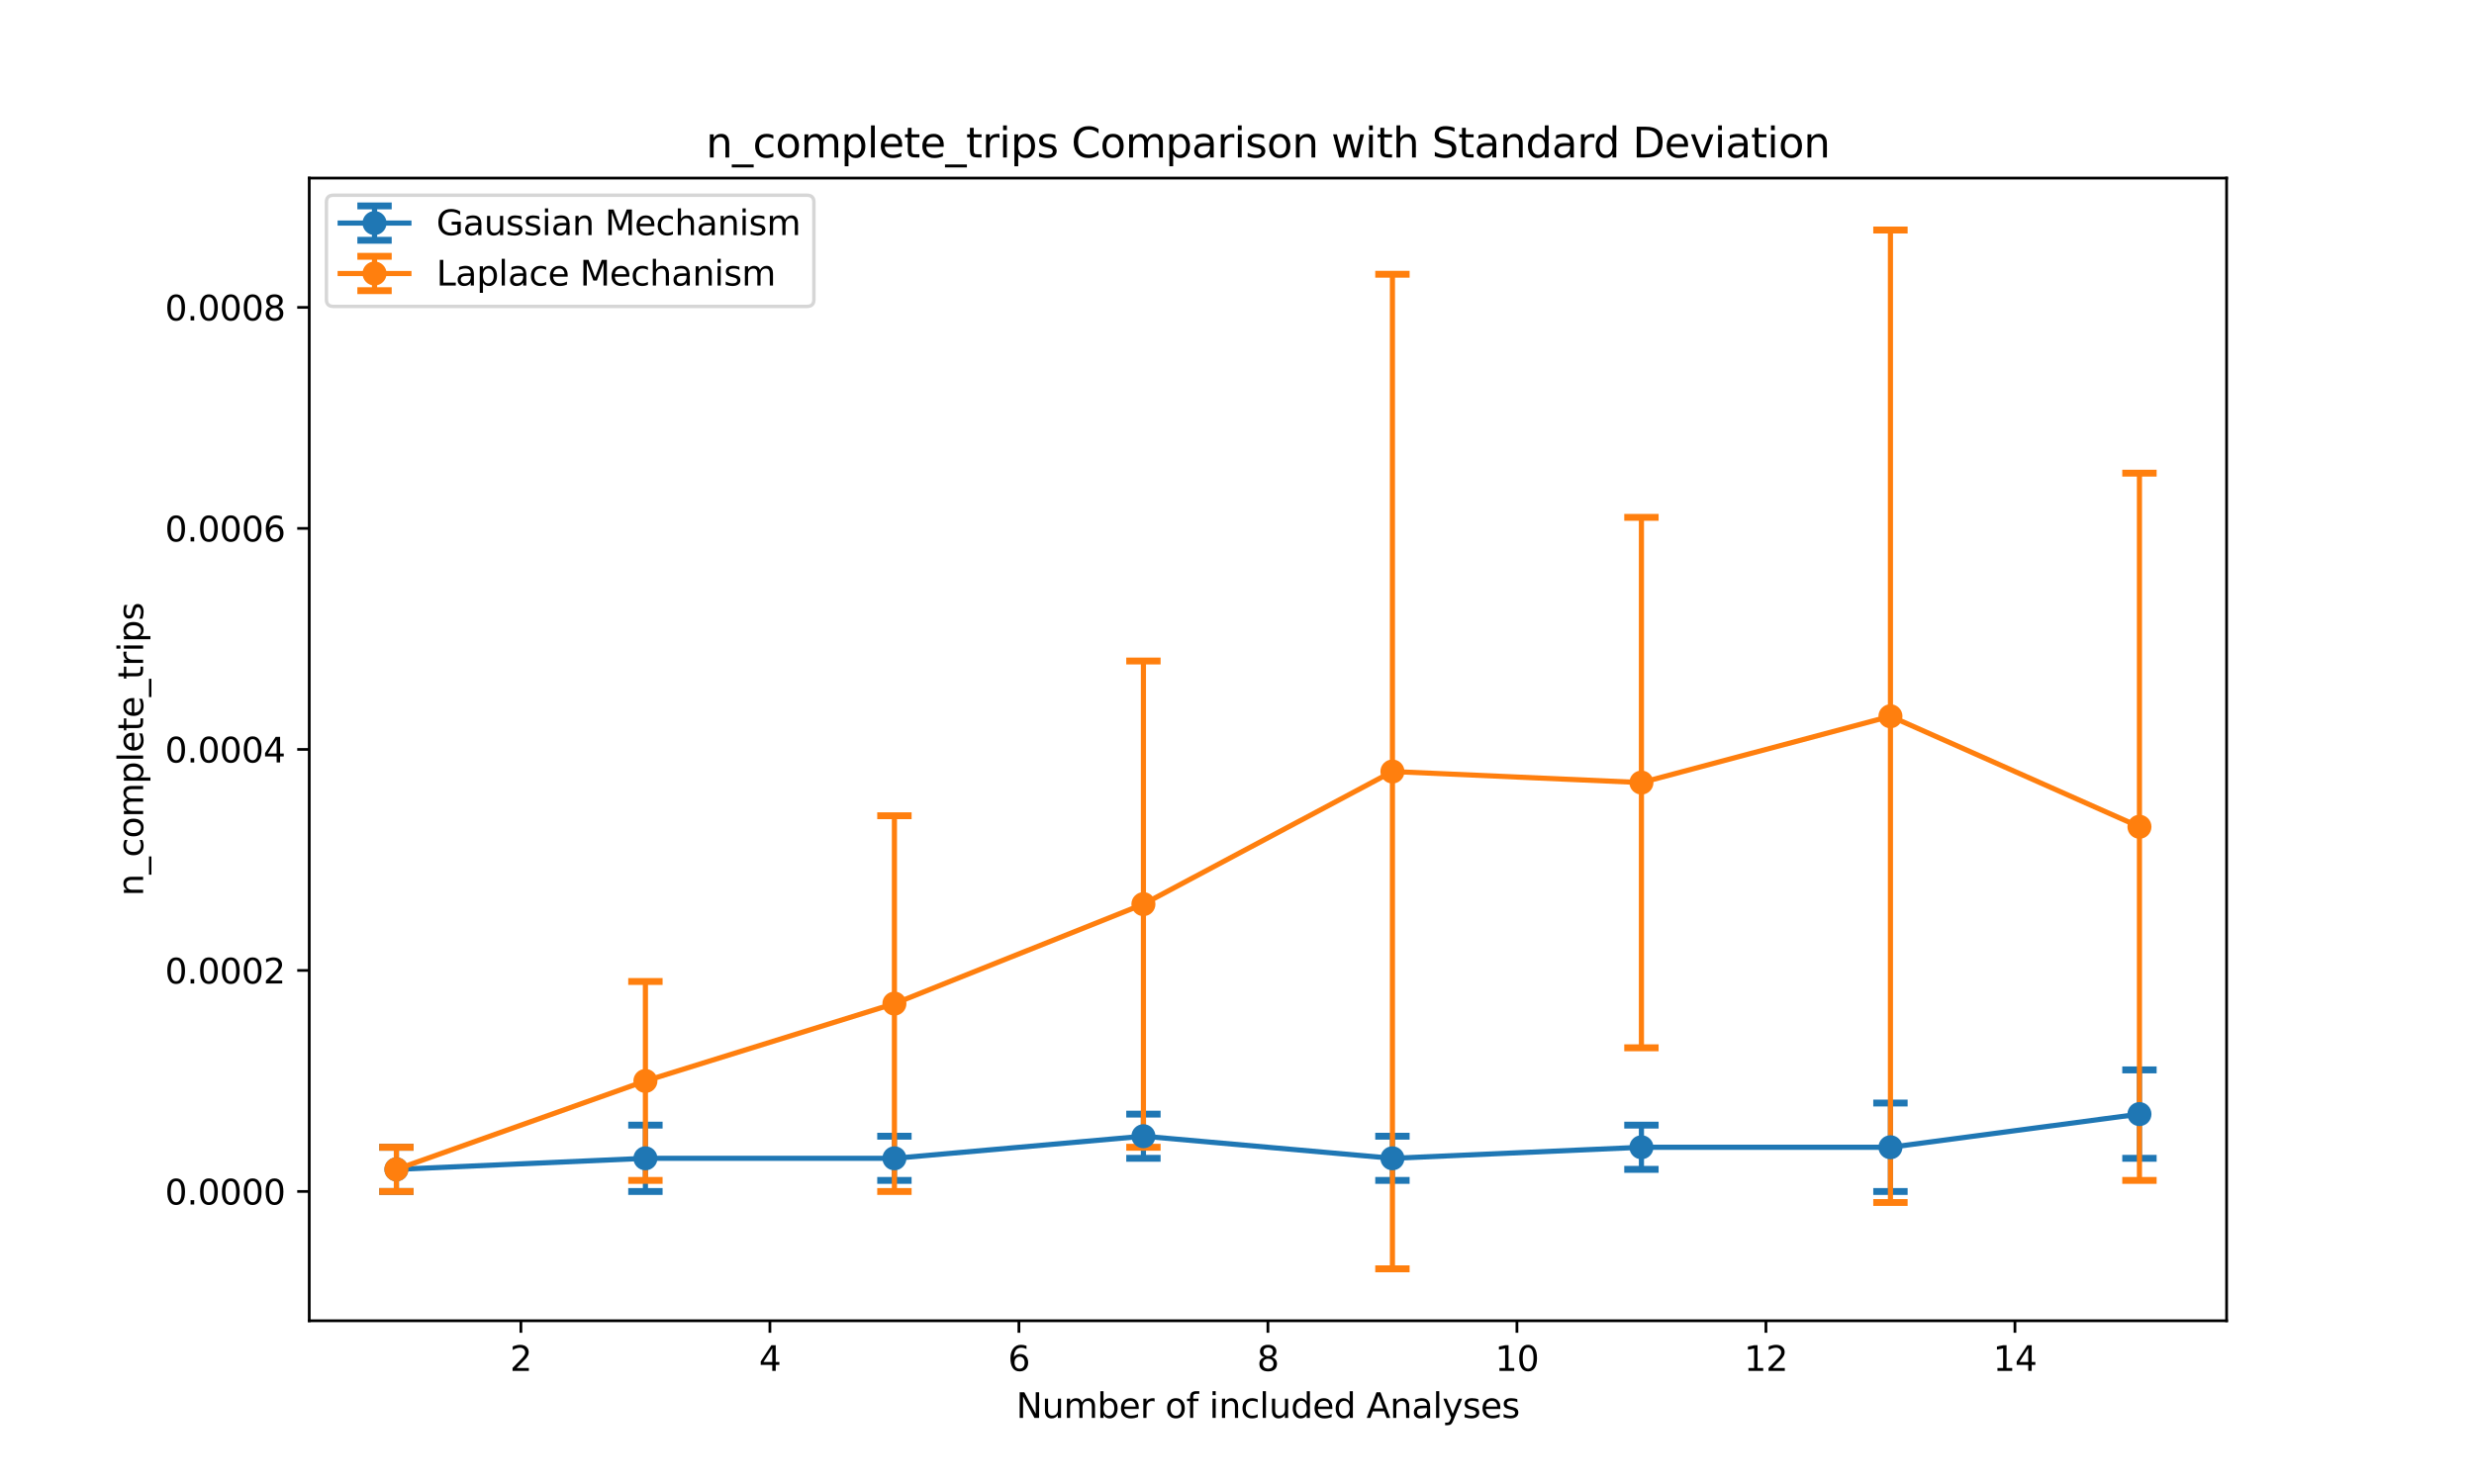 <?xml version="1.0" encoding="utf-8" standalone="no"?>
<!DOCTYPE svg PUBLIC "-//W3C//DTD SVG 1.1//EN"
  "http://www.w3.org/Graphics/SVG/1.1/DTD/svg11.dtd">
<svg xmlns:xlink="http://www.w3.org/1999/xlink" width="720pt" height="432pt" viewBox="0 0 720 432" xmlns="http://www.w3.org/2000/svg" version="1.1">
 <defs>
  <style type="text/css">*{stroke-linejoin: round; stroke-linecap: butt}</style>
 </defs>
 <g id="figure_1">
  <g id="patch_1">
   <path d="M 0 432 
L 720 432 
L 720 0 
L 0 0 
z
" style="fill: #ffffff"/>
  </g>
  <g id="axes_1">
   <g id="patch_2">
    <path d="M 90 384.48 
L 648 384.48 
L 648 51.84 
L 90 51.84 
z
" style="fill: #ffffff"/>
   </g>
   <g id="matplotlib.axis_1">
    <g id="xtick_1">
     <g id="line2d_1">
      <defs>
       <path id="ma7c9ac674e" d="M 0 0 
L 0 3.5 
" style="stroke: #000000; stroke-width: 0.8"/>
      </defs>
      <g>
       <use xlink:href="#ma7c9ac674e" x="151.597" y="384.48" style="stroke: #000000; stroke-width: 0.8"/>
      </g>
     </g>
     <g id="text_1">
      <!-- 2 -->
      <g transform="translate(148.416 399.078) scale(0.1 -0.1)">
       <defs>
        <path id="DejaVuSans-32" d="M 1228 531 
L 3431 531 
L 3431 0 
L 469 0 
L 469 531 
Q 828 903 1448 1529 
Q 2069 2156 2228 2338 
Q 2531 2678 2651 2914 
Q 2772 3150 2772 3378 
Q 2772 3750 2511 3984 
Q 2250 4219 1831 4219 
Q 1534 4219 1204 4116 
Q 875 4013 500 3803 
L 500 4441 
Q 881 4594 1212 4672 
Q 1544 4750 1819 4750 
Q 2544 4750 2975 4387 
Q 3406 4025 3406 3419 
Q 3406 3131 3298 2873 
Q 3191 2616 2906 2266 
Q 2828 2175 2409 1742 
Q 1991 1309 1228 531 
z
" transform="scale(0.016)"/>
       </defs>
       <use xlink:href="#DejaVuSans-32"/>
      </g>
     </g>
    </g>
    <g id="xtick_2">
     <g id="line2d_2">
      <g>
       <use xlink:href="#ma7c9ac674e" x="224.065" y="384.48" style="stroke: #000000; stroke-width: 0.8"/>
      </g>
     </g>
     <g id="text_2">
      <!-- 4 -->
      <g transform="translate(220.884 399.078) scale(0.1 -0.1)">
       <defs>
        <path id="DejaVuSans-34" d="M 2419 4116 
L 825 1625 
L 2419 1625 
L 2419 4116 
z
M 2253 4666 
L 3047 4666 
L 3047 1625 
L 3713 1625 
L 3713 1100 
L 3047 1100 
L 3047 0 
L 2419 0 
L 2419 1100 
L 313 1100 
L 313 1709 
L 2253 4666 
z
" transform="scale(0.016)"/>
       </defs>
       <use xlink:href="#DejaVuSans-34"/>
      </g>
     </g>
    </g>
    <g id="xtick_3">
     <g id="line2d_3">
      <g>
       <use xlink:href="#ma7c9ac674e" x="296.532" y="384.48" style="stroke: #000000; stroke-width: 0.8"/>
      </g>
     </g>
     <g id="text_3">
      <!-- 6 -->
      <g transform="translate(293.351 399.078) scale(0.1 -0.1)">
       <defs>
        <path id="DejaVuSans-36" d="M 2113 2584 
Q 1688 2584 1439 2293 
Q 1191 2003 1191 1497 
Q 1191 994 1439 701 
Q 1688 409 2113 409 
Q 2538 409 2786 701 
Q 3034 994 3034 1497 
Q 3034 2003 2786 2293 
Q 2538 2584 2113 2584 
z
M 3366 4563 
L 3366 3988 
Q 3128 4100 2886 4159 
Q 2644 4219 2406 4219 
Q 1781 4219 1451 3797 
Q 1122 3375 1075 2522 
Q 1259 2794 1537 2939 
Q 1816 3084 2150 3084 
Q 2853 3084 3261 2657 
Q 3669 2231 3669 1497 
Q 3669 778 3244 343 
Q 2819 -91 2113 -91 
Q 1303 -91 875 529 
Q 447 1150 447 2328 
Q 447 3434 972 4092 
Q 1497 4750 2381 4750 
Q 2619 4750 2861 4703 
Q 3103 4656 3366 4563 
z
" transform="scale(0.016)"/>
       </defs>
       <use xlink:href="#DejaVuSans-36"/>
      </g>
     </g>
    </g>
    <g id="xtick_4">
     <g id="line2d_4">
      <g>
       <use xlink:href="#ma7c9ac674e" x="369" y="384.48" style="stroke: #000000; stroke-width: 0.8"/>
      </g>
     </g>
     <g id="text_4">
      <!-- 8 -->
      <g transform="translate(365.819 399.078) scale(0.1 -0.1)">
       <defs>
        <path id="DejaVuSans-38" d="M 2034 2216 
Q 1584 2216 1326 1975 
Q 1069 1734 1069 1313 
Q 1069 891 1326 650 
Q 1584 409 2034 409 
Q 2484 409 2743 651 
Q 3003 894 3003 1313 
Q 3003 1734 2745 1975 
Q 2488 2216 2034 2216 
z
M 1403 2484 
Q 997 2584 770 2862 
Q 544 3141 544 3541 
Q 544 4100 942 4425 
Q 1341 4750 2034 4750 
Q 2731 4750 3128 4425 
Q 3525 4100 3525 3541 
Q 3525 3141 3298 2862 
Q 3072 2584 2669 2484 
Q 3125 2378 3379 2068 
Q 3634 1759 3634 1313 
Q 3634 634 3220 271 
Q 2806 -91 2034 -91 
Q 1263 -91 848 271 
Q 434 634 434 1313 
Q 434 1759 690 2068 
Q 947 2378 1403 2484 
z
M 1172 3481 
Q 1172 3119 1398 2916 
Q 1625 2713 2034 2713 
Q 2441 2713 2670 2916 
Q 2900 3119 2900 3481 
Q 2900 3844 2670 4047 
Q 2441 4250 2034 4250 
Q 1625 4250 1398 4047 
Q 1172 3844 1172 3481 
z
" transform="scale(0.016)"/>
       </defs>
       <use xlink:href="#DejaVuSans-38"/>
      </g>
     </g>
    </g>
    <g id="xtick_5">
     <g id="line2d_5">
      <g>
       <use xlink:href="#ma7c9ac674e" x="441.468" y="384.48" style="stroke: #000000; stroke-width: 0.8"/>
      </g>
     </g>
     <g id="text_5">
      <!-- 10 -->
      <g transform="translate(435.105 399.078) scale(0.1 -0.1)">
       <defs>
        <path id="DejaVuSans-31" d="M 794 531 
L 1825 531 
L 1825 4091 
L 703 3866 
L 703 4441 
L 1819 4666 
L 2450 4666 
L 2450 531 
L 3481 531 
L 3481 0 
L 794 0 
L 794 531 
z
" transform="scale(0.016)"/>
        <path id="DejaVuSans-30" d="M 2034 4250 
Q 1547 4250 1301 3770 
Q 1056 3291 1056 2328 
Q 1056 1369 1301 889 
Q 1547 409 2034 409 
Q 2525 409 2770 889 
Q 3016 1369 3016 2328 
Q 3016 3291 2770 3770 
Q 2525 4250 2034 4250 
z
M 2034 4750 
Q 2819 4750 3233 4129 
Q 3647 3509 3647 2328 
Q 3647 1150 3233 529 
Q 2819 -91 2034 -91 
Q 1250 -91 836 529 
Q 422 1150 422 2328 
Q 422 3509 836 4129 
Q 1250 4750 2034 4750 
z
" transform="scale(0.016)"/>
       </defs>
       <use xlink:href="#DejaVuSans-31"/>
       <use xlink:href="#DejaVuSans-30" x="63.623"/>
      </g>
     </g>
    </g>
    <g id="xtick_6">
     <g id="line2d_6">
      <g>
       <use xlink:href="#ma7c9ac674e" x="513.935" y="384.48" style="stroke: #000000; stroke-width: 0.8"/>
      </g>
     </g>
     <g id="text_6">
      <!-- 12 -->
      <g transform="translate(507.573 399.078) scale(0.1 -0.1)">
       <use xlink:href="#DejaVuSans-31"/>
       <use xlink:href="#DejaVuSans-32" x="63.623"/>
      </g>
     </g>
    </g>
    <g id="xtick_7">
     <g id="line2d_7">
      <g>
       <use xlink:href="#ma7c9ac674e" x="586.403" y="384.48" style="stroke: #000000; stroke-width: 0.8"/>
      </g>
     </g>
     <g id="text_7">
      <!-- 14 -->
      <g transform="translate(580.04 399.078) scale(0.1 -0.1)">
       <use xlink:href="#DejaVuSans-31"/>
       <use xlink:href="#DejaVuSans-34" x="63.623"/>
      </g>
     </g>
    </g>
    <g id="text_8">
     <!-- Number of included Analyses -->
     <g transform="translate(295.75 412.757) scale(0.1 -0.1)">
      <defs>
       <path id="DejaVuSans-4e" d="M 628 4666 
L 1478 4666 
L 3547 763 
L 3547 4666 
L 4159 4666 
L 4159 0 
L 3309 0 
L 1241 3903 
L 1241 0 
L 628 0 
L 628 4666 
z
" transform="scale(0.016)"/>
       <path id="DejaVuSans-75" d="M 544 1381 
L 544 3500 
L 1119 3500 
L 1119 1403 
Q 1119 906 1312 657 
Q 1506 409 1894 409 
Q 2359 409 2629 706 
Q 2900 1003 2900 1516 
L 2900 3500 
L 3475 3500 
L 3475 0 
L 2900 0 
L 2900 538 
Q 2691 219 2414 64 
Q 2138 -91 1772 -91 
Q 1169 -91 856 284 
Q 544 659 544 1381 
z
M 1991 3584 
L 1991 3584 
z
" transform="scale(0.016)"/>
       <path id="DejaVuSans-6d" d="M 3328 2828 
Q 3544 3216 3844 3400 
Q 4144 3584 4550 3584 
Q 5097 3584 5394 3201 
Q 5691 2819 5691 2113 
L 5691 0 
L 5113 0 
L 5113 2094 
Q 5113 2597 4934 2840 
Q 4756 3084 4391 3084 
Q 3944 3084 3684 2787 
Q 3425 2491 3425 1978 
L 3425 0 
L 2847 0 
L 2847 2094 
Q 2847 2600 2669 2842 
Q 2491 3084 2119 3084 
Q 1678 3084 1418 2786 
Q 1159 2488 1159 1978 
L 1159 0 
L 581 0 
L 581 3500 
L 1159 3500 
L 1159 2956 
Q 1356 3278 1631 3431 
Q 1906 3584 2284 3584 
Q 2666 3584 2933 3390 
Q 3200 3197 3328 2828 
z
" transform="scale(0.016)"/>
       <path id="DejaVuSans-62" d="M 3116 1747 
Q 3116 2381 2855 2742 
Q 2594 3103 2138 3103 
Q 1681 3103 1420 2742 
Q 1159 2381 1159 1747 
Q 1159 1113 1420 752 
Q 1681 391 2138 391 
Q 2594 391 2855 752 
Q 3116 1113 3116 1747 
z
M 1159 2969 
Q 1341 3281 1617 3432 
Q 1894 3584 2278 3584 
Q 2916 3584 3314 3078 
Q 3713 2572 3713 1747 
Q 3713 922 3314 415 
Q 2916 -91 2278 -91 
Q 1894 -91 1617 61 
Q 1341 213 1159 525 
L 1159 0 
L 581 0 
L 581 4863 
L 1159 4863 
L 1159 2969 
z
" transform="scale(0.016)"/>
       <path id="DejaVuSans-65" d="M 3597 1894 
L 3597 1613 
L 953 1613 
Q 991 1019 1311 708 
Q 1631 397 2203 397 
Q 2534 397 2845 478 
Q 3156 559 3463 722 
L 3463 178 
Q 3153 47 2828 -22 
Q 2503 -91 2169 -91 
Q 1331 -91 842 396 
Q 353 884 353 1716 
Q 353 2575 817 3079 
Q 1281 3584 2069 3584 
Q 2775 3584 3186 3129 
Q 3597 2675 3597 1894 
z
M 3022 2063 
Q 3016 2534 2758 2815 
Q 2500 3097 2075 3097 
Q 1594 3097 1305 2825 
Q 1016 2553 972 2059 
L 3022 2063 
z
" transform="scale(0.016)"/>
       <path id="DejaVuSans-72" d="M 2631 2963 
Q 2534 3019 2420 3045 
Q 2306 3072 2169 3072 
Q 1681 3072 1420 2755 
Q 1159 2438 1159 1844 
L 1159 0 
L 581 0 
L 581 3500 
L 1159 3500 
L 1159 2956 
Q 1341 3275 1631 3429 
Q 1922 3584 2338 3584 
Q 2397 3584 2469 3576 
Q 2541 3569 2628 3553 
L 2631 2963 
z
" transform="scale(0.016)"/>
       <path id="DejaVuSans-20" transform="scale(0.016)"/>
       <path id="DejaVuSans-6f" d="M 1959 3097 
Q 1497 3097 1228 2736 
Q 959 2375 959 1747 
Q 959 1119 1226 758 
Q 1494 397 1959 397 
Q 2419 397 2687 759 
Q 2956 1122 2956 1747 
Q 2956 2369 2687 2733 
Q 2419 3097 1959 3097 
z
M 1959 3584 
Q 2709 3584 3137 3096 
Q 3566 2609 3566 1747 
Q 3566 888 3137 398 
Q 2709 -91 1959 -91 
Q 1206 -91 779 398 
Q 353 888 353 1747 
Q 353 2609 779 3096 
Q 1206 3584 1959 3584 
z
" transform="scale(0.016)"/>
       <path id="DejaVuSans-66" d="M 2375 4863 
L 2375 4384 
L 1825 4384 
Q 1516 4384 1395 4259 
Q 1275 4134 1275 3809 
L 1275 3500 
L 2222 3500 
L 2222 3053 
L 1275 3053 
L 1275 0 
L 697 0 
L 697 3053 
L 147 3053 
L 147 3500 
L 697 3500 
L 697 3744 
Q 697 4328 969 4595 
Q 1241 4863 1831 4863 
L 2375 4863 
z
" transform="scale(0.016)"/>
       <path id="DejaVuSans-69" d="M 603 3500 
L 1178 3500 
L 1178 0 
L 603 0 
L 603 3500 
z
M 603 4863 
L 1178 4863 
L 1178 4134 
L 603 4134 
L 603 4863 
z
" transform="scale(0.016)"/>
       <path id="DejaVuSans-6e" d="M 3513 2113 
L 3513 0 
L 2938 0 
L 2938 2094 
Q 2938 2591 2744 2837 
Q 2550 3084 2163 3084 
Q 1697 3084 1428 2787 
Q 1159 2491 1159 1978 
L 1159 0 
L 581 0 
L 581 3500 
L 1159 3500 
L 1159 2956 
Q 1366 3272 1645 3428 
Q 1925 3584 2291 3584 
Q 2894 3584 3203 3211 
Q 3513 2838 3513 2113 
z
" transform="scale(0.016)"/>
       <path id="DejaVuSans-63" d="M 3122 3366 
L 3122 2828 
Q 2878 2963 2633 3030 
Q 2388 3097 2138 3097 
Q 1578 3097 1268 2742 
Q 959 2388 959 1747 
Q 959 1106 1268 751 
Q 1578 397 2138 397 
Q 2388 397 2633 464 
Q 2878 531 3122 666 
L 3122 134 
Q 2881 22 2623 -34 
Q 2366 -91 2075 -91 
Q 1284 -91 818 406 
Q 353 903 353 1747 
Q 353 2603 823 3093 
Q 1294 3584 2113 3584 
Q 2378 3584 2631 3529 
Q 2884 3475 3122 3366 
z
" transform="scale(0.016)"/>
       <path id="DejaVuSans-6c" d="M 603 4863 
L 1178 4863 
L 1178 0 
L 603 0 
L 603 4863 
z
" transform="scale(0.016)"/>
       <path id="DejaVuSans-64" d="M 2906 2969 
L 2906 4863 
L 3481 4863 
L 3481 0 
L 2906 0 
L 2906 525 
Q 2725 213 2448 61 
Q 2172 -91 1784 -91 
Q 1150 -91 751 415 
Q 353 922 353 1747 
Q 353 2572 751 3078 
Q 1150 3584 1784 3584 
Q 2172 3584 2448 3432 
Q 2725 3281 2906 2969 
z
M 947 1747 
Q 947 1113 1208 752 
Q 1469 391 1925 391 
Q 2381 391 2643 752 
Q 2906 1113 2906 1747 
Q 2906 2381 2643 2742 
Q 2381 3103 1925 3103 
Q 1469 3103 1208 2742 
Q 947 2381 947 1747 
z
" transform="scale(0.016)"/>
       <path id="DejaVuSans-41" d="M 2188 4044 
L 1331 1722 
L 3047 1722 
L 2188 4044 
z
M 1831 4666 
L 2547 4666 
L 4325 0 
L 3669 0 
L 3244 1197 
L 1141 1197 
L 716 0 
L 50 0 
L 1831 4666 
z
" transform="scale(0.016)"/>
       <path id="DejaVuSans-61" d="M 2194 1759 
Q 1497 1759 1228 1600 
Q 959 1441 959 1056 
Q 959 750 1161 570 
Q 1363 391 1709 391 
Q 2188 391 2477 730 
Q 2766 1069 2766 1631 
L 2766 1759 
L 2194 1759 
z
M 3341 1997 
L 3341 0 
L 2766 0 
L 2766 531 
Q 2569 213 2275 61 
Q 1981 -91 1556 -91 
Q 1019 -91 701 211 
Q 384 513 384 1019 
Q 384 1609 779 1909 
Q 1175 2209 1959 2209 
L 2766 2209 
L 2766 2266 
Q 2766 2663 2505 2880 
Q 2244 3097 1772 3097 
Q 1472 3097 1187 3025 
Q 903 2953 641 2809 
L 641 3341 
Q 956 3463 1253 3523 
Q 1550 3584 1831 3584 
Q 2591 3584 2966 3190 
Q 3341 2797 3341 1997 
z
" transform="scale(0.016)"/>
       <path id="DejaVuSans-79" d="M 2059 -325 
Q 1816 -950 1584 -1140 
Q 1353 -1331 966 -1331 
L 506 -1331 
L 506 -850 
L 844 -850 
Q 1081 -850 1212 -737 
Q 1344 -625 1503 -206 
L 1606 56 
L 191 3500 
L 800 3500 
L 1894 763 
L 2988 3500 
L 3597 3500 
L 2059 -325 
z
" transform="scale(0.016)"/>
       <path id="DejaVuSans-73" d="M 2834 3397 
L 2834 2853 
Q 2591 2978 2328 3040 
Q 2066 3103 1784 3103 
Q 1356 3103 1142 2972 
Q 928 2841 928 2578 
Q 928 2378 1081 2264 
Q 1234 2150 1697 2047 
L 1894 2003 
Q 2506 1872 2764 1633 
Q 3022 1394 3022 966 
Q 3022 478 2636 193 
Q 2250 -91 1575 -91 
Q 1294 -91 989 -36 
Q 684 19 347 128 
L 347 722 
Q 666 556 975 473 
Q 1284 391 1588 391 
Q 1994 391 2212 530 
Q 2431 669 2431 922 
Q 2431 1156 2273 1281 
Q 2116 1406 1581 1522 
L 1381 1569 
Q 847 1681 609 1914 
Q 372 2147 372 2553 
Q 372 3047 722 3315 
Q 1072 3584 1716 3584 
Q 2034 3584 2315 3537 
Q 2597 3491 2834 3397 
z
" transform="scale(0.016)"/>
      </defs>
      <use xlink:href="#DejaVuSans-4e"/>
      <use xlink:href="#DejaVuSans-75" x="74.805"/>
      <use xlink:href="#DejaVuSans-6d" x="138.184"/>
      <use xlink:href="#DejaVuSans-62" x="235.596"/>
      <use xlink:href="#DejaVuSans-65" x="299.072"/>
      <use xlink:href="#DejaVuSans-72" x="360.596"/>
      <use xlink:href="#DejaVuSans-20" x="401.709"/>
      <use xlink:href="#DejaVuSans-6f" x="433.496"/>
      <use xlink:href="#DejaVuSans-66" x="494.678"/>
      <use xlink:href="#DejaVuSans-20" x="529.883"/>
      <use xlink:href="#DejaVuSans-69" x="561.67"/>
      <use xlink:href="#DejaVuSans-6e" x="589.453"/>
      <use xlink:href="#DejaVuSans-63" x="652.832"/>
      <use xlink:href="#DejaVuSans-6c" x="707.812"/>
      <use xlink:href="#DejaVuSans-75" x="735.596"/>
      <use xlink:href="#DejaVuSans-64" x="798.975"/>
      <use xlink:href="#DejaVuSans-65" x="862.451"/>
      <use xlink:href="#DejaVuSans-64" x="923.975"/>
      <use xlink:href="#DejaVuSans-20" x="987.451"/>
      <use xlink:href="#DejaVuSans-41" x="1019.238"/>
      <use xlink:href="#DejaVuSans-6e" x="1087.646"/>
      <use xlink:href="#DejaVuSans-61" x="1151.025"/>
      <use xlink:href="#DejaVuSans-6c" x="1212.305"/>
      <use xlink:href="#DejaVuSans-79" x="1240.088"/>
      <use xlink:href="#DejaVuSans-73" x="1299.268"/>
      <use xlink:href="#DejaVuSans-65" x="1351.367"/>
      <use xlink:href="#DejaVuSans-73" x="1412.891"/>
     </g>
    </g>
   </g>
   <g id="matplotlib.axis_2">
    <g id="ytick_1">
     <g id="line2d_8">
      <defs>
       <path id="mb06630b41c" d="M 0 0 
L -3.5 0 
" style="stroke: #000000; stroke-width: 0.8"/>
      </defs>
      <g>
       <use xlink:href="#mb06630b41c" x="90" y="346.841" style="stroke: #000000; stroke-width: 0.8"/>
      </g>
     </g>
     <g id="text_9">
      <!-- 0.0000 -->
      <g transform="translate(48.009 350.64) scale(0.1 -0.1)">
       <defs>
        <path id="DejaVuSans-2e" d="M 684 794 
L 1344 794 
L 1344 0 
L 684 0 
L 684 794 
z
" transform="scale(0.016)"/>
       </defs>
       <use xlink:href="#DejaVuSans-30"/>
       <use xlink:href="#DejaVuSans-2e" x="63.623"/>
       <use xlink:href="#DejaVuSans-30" x="95.41"/>
       <use xlink:href="#DejaVuSans-30" x="159.033"/>
       <use xlink:href="#DejaVuSans-30" x="222.656"/>
       <use xlink:href="#DejaVuSans-30" x="286.279"/>
      </g>
     </g>
    </g>
    <g id="ytick_2">
     <g id="line2d_9">
      <g>
       <use xlink:href="#mb06630b41c" x="90" y="282.5" style="stroke: #000000; stroke-width: 0.8"/>
      </g>
     </g>
     <g id="text_10">
      <!-- 0.0002 -->
      <g transform="translate(48.009 286.3) scale(0.1 -0.1)">
       <use xlink:href="#DejaVuSans-30"/>
       <use xlink:href="#DejaVuSans-2e" x="63.623"/>
       <use xlink:href="#DejaVuSans-30" x="95.41"/>
       <use xlink:href="#DejaVuSans-30" x="159.033"/>
       <use xlink:href="#DejaVuSans-30" x="222.656"/>
       <use xlink:href="#DejaVuSans-32" x="286.279"/>
      </g>
     </g>
    </g>
    <g id="ytick_3">
     <g id="line2d_10">
      <g>
       <use xlink:href="#mb06630b41c" x="90" y="218.16" style="stroke: #000000; stroke-width: 0.8"/>
      </g>
     </g>
     <g id="text_11">
      <!-- 0.0004 -->
      <g transform="translate(48.009 221.959) scale(0.1 -0.1)">
       <use xlink:href="#DejaVuSans-30"/>
       <use xlink:href="#DejaVuSans-2e" x="63.623"/>
       <use xlink:href="#DejaVuSans-30" x="95.41"/>
       <use xlink:href="#DejaVuSans-30" x="159.033"/>
       <use xlink:href="#DejaVuSans-30" x="222.656"/>
       <use xlink:href="#DejaVuSans-34" x="286.279"/>
      </g>
     </g>
    </g>
    <g id="ytick_4">
     <g id="line2d_11">
      <g>
       <use xlink:href="#mb06630b41c" x="90" y="153.82" style="stroke: #000000; stroke-width: 0.8"/>
      </g>
     </g>
     <g id="text_12">
      <!-- 0.0006 -->
      <g transform="translate(48.009 157.619) scale(0.1 -0.1)">
       <use xlink:href="#DejaVuSans-30"/>
       <use xlink:href="#DejaVuSans-2e" x="63.623"/>
       <use xlink:href="#DejaVuSans-30" x="95.41"/>
       <use xlink:href="#DejaVuSans-30" x="159.033"/>
       <use xlink:href="#DejaVuSans-30" x="222.656"/>
       <use xlink:href="#DejaVuSans-36" x="286.279"/>
      </g>
     </g>
    </g>
    <g id="ytick_5">
     <g id="line2d_12">
      <g>
       <use xlink:href="#mb06630b41c" x="90" y="89.479" style="stroke: #000000; stroke-width: 0.8"/>
      </g>
     </g>
     <g id="text_13">
      <!-- 0.0008 -->
      <g transform="translate(48.009 93.278) scale(0.1 -0.1)">
       <use xlink:href="#DejaVuSans-30"/>
       <use xlink:href="#DejaVuSans-2e" x="63.623"/>
       <use xlink:href="#DejaVuSans-30" x="95.41"/>
       <use xlink:href="#DejaVuSans-30" x="159.033"/>
       <use xlink:href="#DejaVuSans-30" x="222.656"/>
       <use xlink:href="#DejaVuSans-38" x="286.279"/>
      </g>
     </g>
    </g>
    <g id="text_14">
     <!-- n_complete_trips -->
     <g transform="translate(41.652 260.868) rotate(-90) scale(0.1 -0.1)">
      <defs>
       <path id="DejaVuSans-5f" d="M 3263 -1063 
L 3263 -1509 
L -63 -1509 
L -63 -1063 
L 3263 -1063 
z
" transform="scale(0.016)"/>
       <path id="DejaVuSans-70" d="M 1159 525 
L 1159 -1331 
L 581 -1331 
L 581 3500 
L 1159 3500 
L 1159 2969 
Q 1341 3281 1617 3432 
Q 1894 3584 2278 3584 
Q 2916 3584 3314 3078 
Q 3713 2572 3713 1747 
Q 3713 922 3314 415 
Q 2916 -91 2278 -91 
Q 1894 -91 1617 61 
Q 1341 213 1159 525 
z
M 3116 1747 
Q 3116 2381 2855 2742 
Q 2594 3103 2138 3103 
Q 1681 3103 1420 2742 
Q 1159 2381 1159 1747 
Q 1159 1113 1420 752 
Q 1681 391 2138 391 
Q 2594 391 2855 752 
Q 3116 1113 3116 1747 
z
" transform="scale(0.016)"/>
       <path id="DejaVuSans-74" d="M 1172 4494 
L 1172 3500 
L 2356 3500 
L 2356 3053 
L 1172 3053 
L 1172 1153 
Q 1172 725 1289 603 
Q 1406 481 1766 481 
L 2356 481 
L 2356 0 
L 1766 0 
Q 1100 0 847 248 
Q 594 497 594 1153 
L 594 3053 
L 172 3053 
L 172 3500 
L 594 3500 
L 594 4494 
L 1172 4494 
z
" transform="scale(0.016)"/>
      </defs>
      <use xlink:href="#DejaVuSans-6e"/>
      <use xlink:href="#DejaVuSans-5f" x="63.379"/>
      <use xlink:href="#DejaVuSans-63" x="113.379"/>
      <use xlink:href="#DejaVuSans-6f" x="168.359"/>
      <use xlink:href="#DejaVuSans-6d" x="229.541"/>
      <use xlink:href="#DejaVuSans-70" x="326.953"/>
      <use xlink:href="#DejaVuSans-6c" x="390.43"/>
      <use xlink:href="#DejaVuSans-65" x="418.213"/>
      <use xlink:href="#DejaVuSans-74" x="479.736"/>
      <use xlink:href="#DejaVuSans-65" x="518.945"/>
      <use xlink:href="#DejaVuSans-5f" x="580.469"/>
      <use xlink:href="#DejaVuSans-74" x="630.469"/>
      <use xlink:href="#DejaVuSans-72" x="669.678"/>
      <use xlink:href="#DejaVuSans-69" x="710.791"/>
      <use xlink:href="#DejaVuSans-70" x="738.574"/>
      <use xlink:href="#DejaVuSans-73" x="802.051"/>
     </g>
    </g>
   </g>
   <g id="LineCollection_1">
    <path d="M 115.364 346.841 
L 115.364 333.973 
" clip-path="url(#p3008b81c1b)" style="fill: none; stroke: #1f77b4; stroke-width: 1.5"/>
    <path d="M 187.831 346.841 
L 187.831 327.539 
" clip-path="url(#p3008b81c1b)" style="fill: none; stroke: #1f77b4; stroke-width: 1.5"/>
    <path d="M 260.299 343.624 
L 260.299 330.756 
" clip-path="url(#p3008b81c1b)" style="fill: none; stroke: #1f77b4; stroke-width: 1.5"/>
    <path d="M 332.766 337.19 
L 332.766 324.322 
" clip-path="url(#p3008b81c1b)" style="fill: none; stroke: #1f77b4; stroke-width: 1.5"/>
    <path d="M 405.234 343.624 
L 405.234 330.756 
" clip-path="url(#p3008b81c1b)" style="fill: none; stroke: #1f77b4; stroke-width: 1.5"/>
    <path d="M 477.701 340.407 
L 477.701 327.539 
" clip-path="url(#p3008b81c1b)" style="fill: none; stroke: #1f77b4; stroke-width: 1.5"/>
    <path d="M 550.169 346.841 
L 550.169 321.105 
" clip-path="url(#p3008b81c1b)" style="fill: none; stroke: #1f77b4; stroke-width: 1.5"/>
    <path d="M 622.636 337.19 
L 622.636 311.454 
" clip-path="url(#p3008b81c1b)" style="fill: none; stroke: #1f77b4; stroke-width: 1.5"/>
   </g>
   <g id="line2d_13">
    <defs>
     <path id="m7adce21a20" d="M 5 0 
L -5 -0 
" style="stroke: #1f77b4; stroke-width: 2"/>
    </defs>
    <g clip-path="url(#p3008b81c1b)">
     <use xlink:href="#m7adce21a20" x="115.364" y="346.841" style="fill: #1f77b4; stroke: #1f77b4; stroke-width: 2"/>
     <use xlink:href="#m7adce21a20" x="187.831" y="346.841" style="fill: #1f77b4; stroke: #1f77b4; stroke-width: 2"/>
     <use xlink:href="#m7adce21a20" x="260.299" y="343.624" style="fill: #1f77b4; stroke: #1f77b4; stroke-width: 2"/>
     <use xlink:href="#m7adce21a20" x="332.766" y="337.19" style="fill: #1f77b4; stroke: #1f77b4; stroke-width: 2"/>
     <use xlink:href="#m7adce21a20" x="405.234" y="343.624" style="fill: #1f77b4; stroke: #1f77b4; stroke-width: 2"/>
     <use xlink:href="#m7adce21a20" x="477.701" y="340.407" style="fill: #1f77b4; stroke: #1f77b4; stroke-width: 2"/>
     <use xlink:href="#m7adce21a20" x="550.169" y="346.841" style="fill: #1f77b4; stroke: #1f77b4; stroke-width: 2"/>
     <use xlink:href="#m7adce21a20" x="622.636" y="337.19" style="fill: #1f77b4; stroke: #1f77b4; stroke-width: 2"/>
    </g>
   </g>
   <g id="line2d_14">
    <g clip-path="url(#p3008b81c1b)">
     <use xlink:href="#m7adce21a20" x="115.364" y="333.973" style="fill: #1f77b4; stroke: #1f77b4; stroke-width: 2"/>
     <use xlink:href="#m7adce21a20" x="187.831" y="327.539" style="fill: #1f77b4; stroke: #1f77b4; stroke-width: 2"/>
     <use xlink:href="#m7adce21a20" x="260.299" y="330.756" style="fill: #1f77b4; stroke: #1f77b4; stroke-width: 2"/>
     <use xlink:href="#m7adce21a20" x="332.766" y="324.322" style="fill: #1f77b4; stroke: #1f77b4; stroke-width: 2"/>
     <use xlink:href="#m7adce21a20" x="405.234" y="330.756" style="fill: #1f77b4; stroke: #1f77b4; stroke-width: 2"/>
     <use xlink:href="#m7adce21a20" x="477.701" y="327.539" style="fill: #1f77b4; stroke: #1f77b4; stroke-width: 2"/>
     <use xlink:href="#m7adce21a20" x="550.169" y="321.105" style="fill: #1f77b4; stroke: #1f77b4; stroke-width: 2"/>
     <use xlink:href="#m7adce21a20" x="622.636" y="311.454" style="fill: #1f77b4; stroke: #1f77b4; stroke-width: 2"/>
    </g>
   </g>
   <g id="LineCollection_2">
    <path d="M 115.364 346.841 
L 115.364 333.973 
" clip-path="url(#p3008b81c1b)" style="fill: none; stroke: #ff7f0e; stroke-width: 1.5"/>
    <path d="M 187.831 343.624 
L 187.831 285.717 
" clip-path="url(#p3008b81c1b)" style="fill: none; stroke: #ff7f0e; stroke-width: 1.5"/>
    <path d="M 260.299 346.841 
L 260.299 237.462 
" clip-path="url(#p3008b81c1b)" style="fill: none; stroke: #ff7f0e; stroke-width: 1.5"/>
    <path d="M 332.766 333.973 
L 332.766 192.424 
" clip-path="url(#p3008b81c1b)" style="fill: none; stroke: #ff7f0e; stroke-width: 1.5"/>
    <path d="M 405.234 369.36 
L 405.234 79.828 
" clip-path="url(#p3008b81c1b)" style="fill: none; stroke: #ff7f0e; stroke-width: 1.5"/>
    <path d="M 477.701 305.02 
L 477.701 150.603 
" clip-path="url(#p3008b81c1b)" style="fill: none; stroke: #ff7f0e; stroke-width: 1.5"/>
    <path d="M 550.169 350.058 
L 550.169 66.96 
" clip-path="url(#p3008b81c1b)" style="fill: none; stroke: #ff7f0e; stroke-width: 1.5"/>
    <path d="M 622.636 343.624 
L 622.636 137.734 
" clip-path="url(#p3008b81c1b)" style="fill: none; stroke: #ff7f0e; stroke-width: 1.5"/>
   </g>
   <g id="line2d_15">
    <defs>
     <path id="me06e538640" d="M 5 0 
L -5 -0 
" style="stroke: #ff7f0e; stroke-width: 2"/>
    </defs>
    <g clip-path="url(#p3008b81c1b)">
     <use xlink:href="#me06e538640" x="115.364" y="346.841" style="fill: #ff7f0e; stroke: #ff7f0e; stroke-width: 2"/>
     <use xlink:href="#me06e538640" x="187.831" y="343.624" style="fill: #ff7f0e; stroke: #ff7f0e; stroke-width: 2"/>
     <use xlink:href="#me06e538640" x="260.299" y="346.841" style="fill: #ff7f0e; stroke: #ff7f0e; stroke-width: 2"/>
     <use xlink:href="#me06e538640" x="332.766" y="333.973" style="fill: #ff7f0e; stroke: #ff7f0e; stroke-width: 2"/>
     <use xlink:href="#me06e538640" x="405.234" y="369.36" style="fill: #ff7f0e; stroke: #ff7f0e; stroke-width: 2"/>
     <use xlink:href="#me06e538640" x="477.701" y="305.02" style="fill: #ff7f0e; stroke: #ff7f0e; stroke-width: 2"/>
     <use xlink:href="#me06e538640" x="550.169" y="350.058" style="fill: #ff7f0e; stroke: #ff7f0e; stroke-width: 2"/>
     <use xlink:href="#me06e538640" x="622.636" y="343.624" style="fill: #ff7f0e; stroke: #ff7f0e; stroke-width: 2"/>
    </g>
   </g>
   <g id="line2d_16">
    <g clip-path="url(#p3008b81c1b)">
     <use xlink:href="#me06e538640" x="115.364" y="333.973" style="fill: #ff7f0e; stroke: #ff7f0e; stroke-width: 2"/>
     <use xlink:href="#me06e538640" x="187.831" y="285.717" style="fill: #ff7f0e; stroke: #ff7f0e; stroke-width: 2"/>
     <use xlink:href="#me06e538640" x="260.299" y="237.462" style="fill: #ff7f0e; stroke: #ff7f0e; stroke-width: 2"/>
     <use xlink:href="#me06e538640" x="332.766" y="192.424" style="fill: #ff7f0e; stroke: #ff7f0e; stroke-width: 2"/>
     <use xlink:href="#me06e538640" x="405.234" y="79.828" style="fill: #ff7f0e; stroke: #ff7f0e; stroke-width: 2"/>
     <use xlink:href="#me06e538640" x="477.701" y="150.603" style="fill: #ff7f0e; stroke: #ff7f0e; stroke-width: 2"/>
     <use xlink:href="#me06e538640" x="550.169" y="66.96" style="fill: #ff7f0e; stroke: #ff7f0e; stroke-width: 2"/>
     <use xlink:href="#me06e538640" x="622.636" y="137.734" style="fill: #ff7f0e; stroke: #ff7f0e; stroke-width: 2"/>
    </g>
   </g>
   <g id="line2d_17">
    <path d="M 115.364 340.407 
L 187.831 337.19 
L 260.299 337.19 
L 332.766 330.756 
L 405.234 337.19 
L 477.701 333.973 
L 550.169 333.973 
L 622.636 324.322 
" clip-path="url(#p3008b81c1b)" style="fill: none; stroke: #1f77b4; stroke-width: 1.5; stroke-linecap: square"/>
    <defs>
     <path id="mc0e7670330" d="M 0 3 
C 0.796 3 1.559 2.684 2.121 2.121 
C 2.684 1.559 3 0.796 3 0 
C 3 -0.796 2.684 -1.559 2.121 -2.121 
C 1.559 -2.684 0.796 -3 0 -3 
C -0.796 -3 -1.559 -2.684 -2.121 -2.121 
C -2.684 -1.559 -3 -0.796 -3 0 
C -3 0.796 -2.684 1.559 -2.121 2.121 
C -1.559 2.684 -0.796 3 0 3 
z
" style="stroke: #1f77b4"/>
    </defs>
    <g clip-path="url(#p3008b81c1b)">
     <use xlink:href="#mc0e7670330" x="115.364" y="340.407" style="fill: #1f77b4; stroke: #1f77b4"/>
     <use xlink:href="#mc0e7670330" x="187.831" y="337.19" style="fill: #1f77b4; stroke: #1f77b4"/>
     <use xlink:href="#mc0e7670330" x="260.299" y="337.19" style="fill: #1f77b4; stroke: #1f77b4"/>
     <use xlink:href="#mc0e7670330" x="332.766" y="330.756" style="fill: #1f77b4; stroke: #1f77b4"/>
     <use xlink:href="#mc0e7670330" x="405.234" y="337.19" style="fill: #1f77b4; stroke: #1f77b4"/>
     <use xlink:href="#mc0e7670330" x="477.701" y="333.973" style="fill: #1f77b4; stroke: #1f77b4"/>
     <use xlink:href="#mc0e7670330" x="550.169" y="333.973" style="fill: #1f77b4; stroke: #1f77b4"/>
     <use xlink:href="#mc0e7670330" x="622.636" y="324.322" style="fill: #1f77b4; stroke: #1f77b4"/>
    </g>
   </g>
   <g id="line2d_18">
    <path d="M 115.364 340.407 
L 187.831 314.671 
L 260.299 292.151 
L 332.766 263.198 
L 405.234 224.594 
L 477.701 227.811 
L 550.169 208.509 
L 622.636 240.679 
" clip-path="url(#p3008b81c1b)" style="fill: none; stroke: #ff7f0e; stroke-width: 1.5; stroke-linecap: square"/>
    <defs>
     <path id="m1ab1f7c9d4" d="M 0 3 
C 0.796 3 1.559 2.684 2.121 2.121 
C 2.684 1.559 3 0.796 3 0 
C 3 -0.796 2.684 -1.559 2.121 -2.121 
C 1.559 -2.684 0.796 -3 0 -3 
C -0.796 -3 -1.559 -2.684 -2.121 -2.121 
C -2.684 -1.559 -3 -0.796 -3 0 
C -3 0.796 -2.684 1.559 -2.121 2.121 
C -1.559 2.684 -0.796 3 0 3 
z
" style="stroke: #ff7f0e"/>
    </defs>
    <g clip-path="url(#p3008b81c1b)">
     <use xlink:href="#m1ab1f7c9d4" x="115.364" y="340.407" style="fill: #ff7f0e; stroke: #ff7f0e"/>
     <use xlink:href="#m1ab1f7c9d4" x="187.831" y="314.671" style="fill: #ff7f0e; stroke: #ff7f0e"/>
     <use xlink:href="#m1ab1f7c9d4" x="260.299" y="292.151" style="fill: #ff7f0e; stroke: #ff7f0e"/>
     <use xlink:href="#m1ab1f7c9d4" x="332.766" y="263.198" style="fill: #ff7f0e; stroke: #ff7f0e"/>
     <use xlink:href="#m1ab1f7c9d4" x="405.234" y="224.594" style="fill: #ff7f0e; stroke: #ff7f0e"/>
     <use xlink:href="#m1ab1f7c9d4" x="477.701" y="227.811" style="fill: #ff7f0e; stroke: #ff7f0e"/>
     <use xlink:href="#m1ab1f7c9d4" x="550.169" y="208.509" style="fill: #ff7f0e; stroke: #ff7f0e"/>
     <use xlink:href="#m1ab1f7c9d4" x="622.636" y="240.679" style="fill: #ff7f0e; stroke: #ff7f0e"/>
    </g>
   </g>
   <g id="patch_3">
    <path d="M 90 384.48 
L 90 51.84 
" style="fill: none; stroke: #000000; stroke-width: 0.8; stroke-linejoin: miter; stroke-linecap: square"/>
   </g>
   <g id="patch_4">
    <path d="M 648 384.48 
L 648 51.84 
" style="fill: none; stroke: #000000; stroke-width: 0.8; stroke-linejoin: miter; stroke-linecap: square"/>
   </g>
   <g id="patch_5">
    <path d="M 90 384.48 
L 648 384.48 
" style="fill: none; stroke: #000000; stroke-width: 0.8; stroke-linejoin: miter; stroke-linecap: square"/>
   </g>
   <g id="patch_6">
    <path d="M 90 51.84 
L 648 51.84 
" style="fill: none; stroke: #000000; stroke-width: 0.8; stroke-linejoin: miter; stroke-linecap: square"/>
   </g>
   <g id="text_15">
    <!-- n_complete_trips Comparison with Standard Deviation -->
    <g transform="translate(205.474 45.84) scale(0.12 -0.12)">
     <defs>
      <path id="DejaVuSans-43" d="M 4122 4306 
L 4122 3641 
Q 3803 3938 3442 4084 
Q 3081 4231 2675 4231 
Q 1875 4231 1450 3742 
Q 1025 3253 1025 2328 
Q 1025 1406 1450 917 
Q 1875 428 2675 428 
Q 3081 428 3442 575 
Q 3803 722 4122 1019 
L 4122 359 
Q 3791 134 3420 21 
Q 3050 -91 2638 -91 
Q 1578 -91 968 557 
Q 359 1206 359 2328 
Q 359 3453 968 4101 
Q 1578 4750 2638 4750 
Q 3056 4750 3426 4639 
Q 3797 4528 4122 4306 
z
" transform="scale(0.016)"/>
      <path id="DejaVuSans-77" d="M 269 3500 
L 844 3500 
L 1563 769 
L 2278 3500 
L 2956 3500 
L 3675 769 
L 4391 3500 
L 4966 3500 
L 4050 0 
L 3372 0 
L 2619 2869 
L 1863 0 
L 1184 0 
L 269 3500 
z
" transform="scale(0.016)"/>
      <path id="DejaVuSans-68" d="M 3513 2113 
L 3513 0 
L 2938 0 
L 2938 2094 
Q 2938 2591 2744 2837 
Q 2550 3084 2163 3084 
Q 1697 3084 1428 2787 
Q 1159 2491 1159 1978 
L 1159 0 
L 581 0 
L 581 4863 
L 1159 4863 
L 1159 2956 
Q 1366 3272 1645 3428 
Q 1925 3584 2291 3584 
Q 2894 3584 3203 3211 
Q 3513 2838 3513 2113 
z
" transform="scale(0.016)"/>
      <path id="DejaVuSans-53" d="M 3425 4513 
L 3425 3897 
Q 3066 4069 2747 4153 
Q 2428 4238 2131 4238 
Q 1616 4238 1336 4038 
Q 1056 3838 1056 3469 
Q 1056 3159 1242 3001 
Q 1428 2844 1947 2747 
L 2328 2669 
Q 3034 2534 3370 2195 
Q 3706 1856 3706 1288 
Q 3706 609 3251 259 
Q 2797 -91 1919 -91 
Q 1588 -91 1214 -16 
Q 841 59 441 206 
L 441 856 
Q 825 641 1194 531 
Q 1563 422 1919 422 
Q 2459 422 2753 634 
Q 3047 847 3047 1241 
Q 3047 1584 2836 1778 
Q 2625 1972 2144 2069 
L 1759 2144 
Q 1053 2284 737 2584 
Q 422 2884 422 3419 
Q 422 4038 858 4394 
Q 1294 4750 2059 4750 
Q 2388 4750 2728 4690 
Q 3069 4631 3425 4513 
z
" transform="scale(0.016)"/>
      <path id="DejaVuSans-44" d="M 1259 4147 
L 1259 519 
L 2022 519 
Q 2988 519 3436 956 
Q 3884 1394 3884 2338 
Q 3884 3275 3436 3711 
Q 2988 4147 2022 4147 
L 1259 4147 
z
M 628 4666 
L 1925 4666 
Q 3281 4666 3915 4102 
Q 4550 3538 4550 2338 
Q 4550 1131 3912 565 
Q 3275 0 1925 0 
L 628 0 
L 628 4666 
z
" transform="scale(0.016)"/>
      <path id="DejaVuSans-76" d="M 191 3500 
L 800 3500 
L 1894 563 
L 2988 3500 
L 3597 3500 
L 2284 0 
L 1503 0 
L 191 3500 
z
" transform="scale(0.016)"/>
     </defs>
     <use xlink:href="#DejaVuSans-6e"/>
     <use xlink:href="#DejaVuSans-5f" x="63.379"/>
     <use xlink:href="#DejaVuSans-63" x="113.379"/>
     <use xlink:href="#DejaVuSans-6f" x="168.359"/>
     <use xlink:href="#DejaVuSans-6d" x="229.541"/>
     <use xlink:href="#DejaVuSans-70" x="326.953"/>
     <use xlink:href="#DejaVuSans-6c" x="390.43"/>
     <use xlink:href="#DejaVuSans-65" x="418.213"/>
     <use xlink:href="#DejaVuSans-74" x="479.736"/>
     <use xlink:href="#DejaVuSans-65" x="518.945"/>
     <use xlink:href="#DejaVuSans-5f" x="580.469"/>
     <use xlink:href="#DejaVuSans-74" x="630.469"/>
     <use xlink:href="#DejaVuSans-72" x="669.678"/>
     <use xlink:href="#DejaVuSans-69" x="710.791"/>
     <use xlink:href="#DejaVuSans-70" x="738.574"/>
     <use xlink:href="#DejaVuSans-73" x="802.051"/>
     <use xlink:href="#DejaVuSans-20" x="854.15"/>
     <use xlink:href="#DejaVuSans-43" x="885.938"/>
     <use xlink:href="#DejaVuSans-6f" x="955.762"/>
     <use xlink:href="#DejaVuSans-6d" x="1016.943"/>
     <use xlink:href="#DejaVuSans-70" x="1114.355"/>
     <use xlink:href="#DejaVuSans-61" x="1177.832"/>
     <use xlink:href="#DejaVuSans-72" x="1239.111"/>
     <use xlink:href="#DejaVuSans-69" x="1280.225"/>
     <use xlink:href="#DejaVuSans-73" x="1308.008"/>
     <use xlink:href="#DejaVuSans-6f" x="1360.107"/>
     <use xlink:href="#DejaVuSans-6e" x="1421.289"/>
     <use xlink:href="#DejaVuSans-20" x="1484.668"/>
     <use xlink:href="#DejaVuSans-77" x="1516.455"/>
     <use xlink:href="#DejaVuSans-69" x="1598.242"/>
     <use xlink:href="#DejaVuSans-74" x="1626.025"/>
     <use xlink:href="#DejaVuSans-68" x="1665.234"/>
     <use xlink:href="#DejaVuSans-20" x="1728.613"/>
     <use xlink:href="#DejaVuSans-53" x="1760.4"/>
     <use xlink:href="#DejaVuSans-74" x="1823.877"/>
     <use xlink:href="#DejaVuSans-61" x="1863.086"/>
     <use xlink:href="#DejaVuSans-6e" x="1924.365"/>
     <use xlink:href="#DejaVuSans-64" x="1987.744"/>
     <use xlink:href="#DejaVuSans-61" x="2051.221"/>
     <use xlink:href="#DejaVuSans-72" x="2112.5"/>
     <use xlink:href="#DejaVuSans-64" x="2151.863"/>
     <use xlink:href="#DejaVuSans-20" x="2215.34"/>
     <use xlink:href="#DejaVuSans-44" x="2247.127"/>
     <use xlink:href="#DejaVuSans-65" x="2324.129"/>
     <use xlink:href="#DejaVuSans-76" x="2385.652"/>
     <use xlink:href="#DejaVuSans-69" x="2444.832"/>
     <use xlink:href="#DejaVuSans-61" x="2472.615"/>
     <use xlink:href="#DejaVuSans-74" x="2533.895"/>
     <use xlink:href="#DejaVuSans-69" x="2573.104"/>
     <use xlink:href="#DejaVuSans-6f" x="2600.887"/>
     <use xlink:href="#DejaVuSans-6e" x="2662.068"/>
    </g>
   </g>
   <g id="legend_1">
    <g id="patch_7">
     <path d="M 97 89.196 
L 234.866 89.196 
Q 236.866 89.196 236.866 87.196 
L 236.866 58.84 
Q 236.866 56.84 234.866 56.84 
L 97 56.84 
Q 95 56.84 95 58.84 
L 95 87.196 
Q 95 89.196 97 89.196 
z
" style="fill: #ffffff; opacity: 0.8; stroke: #cccccc; stroke-linejoin: miter"/>
    </g>
    <g id="LineCollection_3">
     <path d="M 109 69.938 
L 109 59.938 
" style="fill: none; stroke: #1f77b4; stroke-width: 1.5"/>
    </g>
    <g id="line2d_19">
     <g>
      <use xlink:href="#m7adce21a20" x="109" y="69.938" style="fill: #1f77b4; stroke: #1f77b4; stroke-width: 2"/>
     </g>
    </g>
    <g id="line2d_20">
     <g>
      <use xlink:href="#m7adce21a20" x="109" y="59.938" style="fill: #1f77b4; stroke: #1f77b4; stroke-width: 2"/>
     </g>
    </g>
    <g id="line2d_21">
     <path d="M 99 64.938 
L 119 64.938 
" style="fill: none; stroke: #1f77b4; stroke-width: 1.5; stroke-linecap: square"/>
    </g>
    <g id="line2d_22">
     <g>
      <use xlink:href="#mc0e7670330" x="109" y="64.938" style="fill: #1f77b4; stroke: #1f77b4"/>
     </g>
    </g>
    <g id="text_16">
     <!-- Gaussian Mechanism -->
     <g transform="translate(127 68.438) scale(0.1 -0.1)">
      <defs>
       <path id="DejaVuSans-47" d="M 3809 666 
L 3809 1919 
L 2778 1919 
L 2778 2438 
L 4434 2438 
L 4434 434 
Q 4069 175 3628 42 
Q 3188 -91 2688 -91 
Q 1594 -91 976 548 
Q 359 1188 359 2328 
Q 359 3472 976 4111 
Q 1594 4750 2688 4750 
Q 3144 4750 3555 4637 
Q 3966 4525 4313 4306 
L 4313 3634 
Q 3963 3931 3569 4081 
Q 3175 4231 2741 4231 
Q 1884 4231 1454 3753 
Q 1025 3275 1025 2328 
Q 1025 1384 1454 906 
Q 1884 428 2741 428 
Q 3075 428 3337 486 
Q 3600 544 3809 666 
z
" transform="scale(0.016)"/>
       <path id="DejaVuSans-4d" d="M 628 4666 
L 1569 4666 
L 2759 1491 
L 3956 4666 
L 4897 4666 
L 4897 0 
L 4281 0 
L 4281 4097 
L 3078 897 
L 2444 897 
L 1241 4097 
L 1241 0 
L 628 0 
L 628 4666 
z
" transform="scale(0.016)"/>
      </defs>
      <use xlink:href="#DejaVuSans-47"/>
      <use xlink:href="#DejaVuSans-61" x="77.49"/>
      <use xlink:href="#DejaVuSans-75" x="138.77"/>
      <use xlink:href="#DejaVuSans-73" x="202.148"/>
      <use xlink:href="#DejaVuSans-73" x="254.248"/>
      <use xlink:href="#DejaVuSans-69" x="306.348"/>
      <use xlink:href="#DejaVuSans-61" x="334.131"/>
      <use xlink:href="#DejaVuSans-6e" x="395.41"/>
      <use xlink:href="#DejaVuSans-20" x="458.789"/>
      <use xlink:href="#DejaVuSans-4d" x="490.576"/>
      <use xlink:href="#DejaVuSans-65" x="576.855"/>
      <use xlink:href="#DejaVuSans-63" x="638.379"/>
      <use xlink:href="#DejaVuSans-68" x="693.359"/>
      <use xlink:href="#DejaVuSans-61" x="756.738"/>
      <use xlink:href="#DejaVuSans-6e" x="818.018"/>
      <use xlink:href="#DejaVuSans-69" x="881.396"/>
      <use xlink:href="#DejaVuSans-73" x="909.18"/>
      <use xlink:href="#DejaVuSans-6d" x="961.279"/>
     </g>
    </g>
    <g id="LineCollection_4">
     <path d="M 109 84.617 
L 109 74.617 
" style="fill: none; stroke: #ff7f0e; stroke-width: 1.5"/>
    </g>
    <g id="line2d_23">
     <g>
      <use xlink:href="#me06e538640" x="109" y="84.617" style="fill: #ff7f0e; stroke: #ff7f0e; stroke-width: 2"/>
     </g>
    </g>
    <g id="line2d_24">
     <g>
      <use xlink:href="#me06e538640" x="109" y="74.617" style="fill: #ff7f0e; stroke: #ff7f0e; stroke-width: 2"/>
     </g>
    </g>
    <g id="line2d_25">
     <path d="M 99 79.617 
L 119 79.617 
" style="fill: none; stroke: #ff7f0e; stroke-width: 1.5; stroke-linecap: square"/>
    </g>
    <g id="line2d_26">
     <g>
      <use xlink:href="#m1ab1f7c9d4" x="109" y="79.617" style="fill: #ff7f0e; stroke: #ff7f0e"/>
     </g>
    </g>
    <g id="text_17">
     <!-- Laplace Mechanism -->
     <g transform="translate(127 83.117) scale(0.1 -0.1)">
      <defs>
       <path id="DejaVuSans-4c" d="M 628 4666 
L 1259 4666 
L 1259 531 
L 3531 531 
L 3531 0 
L 628 0 
L 628 4666 
z
" transform="scale(0.016)"/>
      </defs>
      <use xlink:href="#DejaVuSans-4c"/>
      <use xlink:href="#DejaVuSans-61" x="55.713"/>
      <use xlink:href="#DejaVuSans-70" x="116.992"/>
      <use xlink:href="#DejaVuSans-6c" x="180.469"/>
      <use xlink:href="#DejaVuSans-61" x="208.252"/>
      <use xlink:href="#DejaVuSans-63" x="269.531"/>
      <use xlink:href="#DejaVuSans-65" x="324.512"/>
      <use xlink:href="#DejaVuSans-20" x="386.035"/>
      <use xlink:href="#DejaVuSans-4d" x="417.822"/>
      <use xlink:href="#DejaVuSans-65" x="504.102"/>
      <use xlink:href="#DejaVuSans-63" x="565.625"/>
      <use xlink:href="#DejaVuSans-68" x="620.605"/>
      <use xlink:href="#DejaVuSans-61" x="683.984"/>
      <use xlink:href="#DejaVuSans-6e" x="745.264"/>
      <use xlink:href="#DejaVuSans-69" x="808.643"/>
      <use xlink:href="#DejaVuSans-73" x="836.426"/>
      <use xlink:href="#DejaVuSans-6d" x="888.525"/>
     </g>
    </g>
   </g>
  </g>
 </g>
 <defs>
  <clipPath id="p3008b81c1b">
   <rect x="90" y="51.84" width="558" height="332.64"/>
  </clipPath>
 </defs>
</svg>
